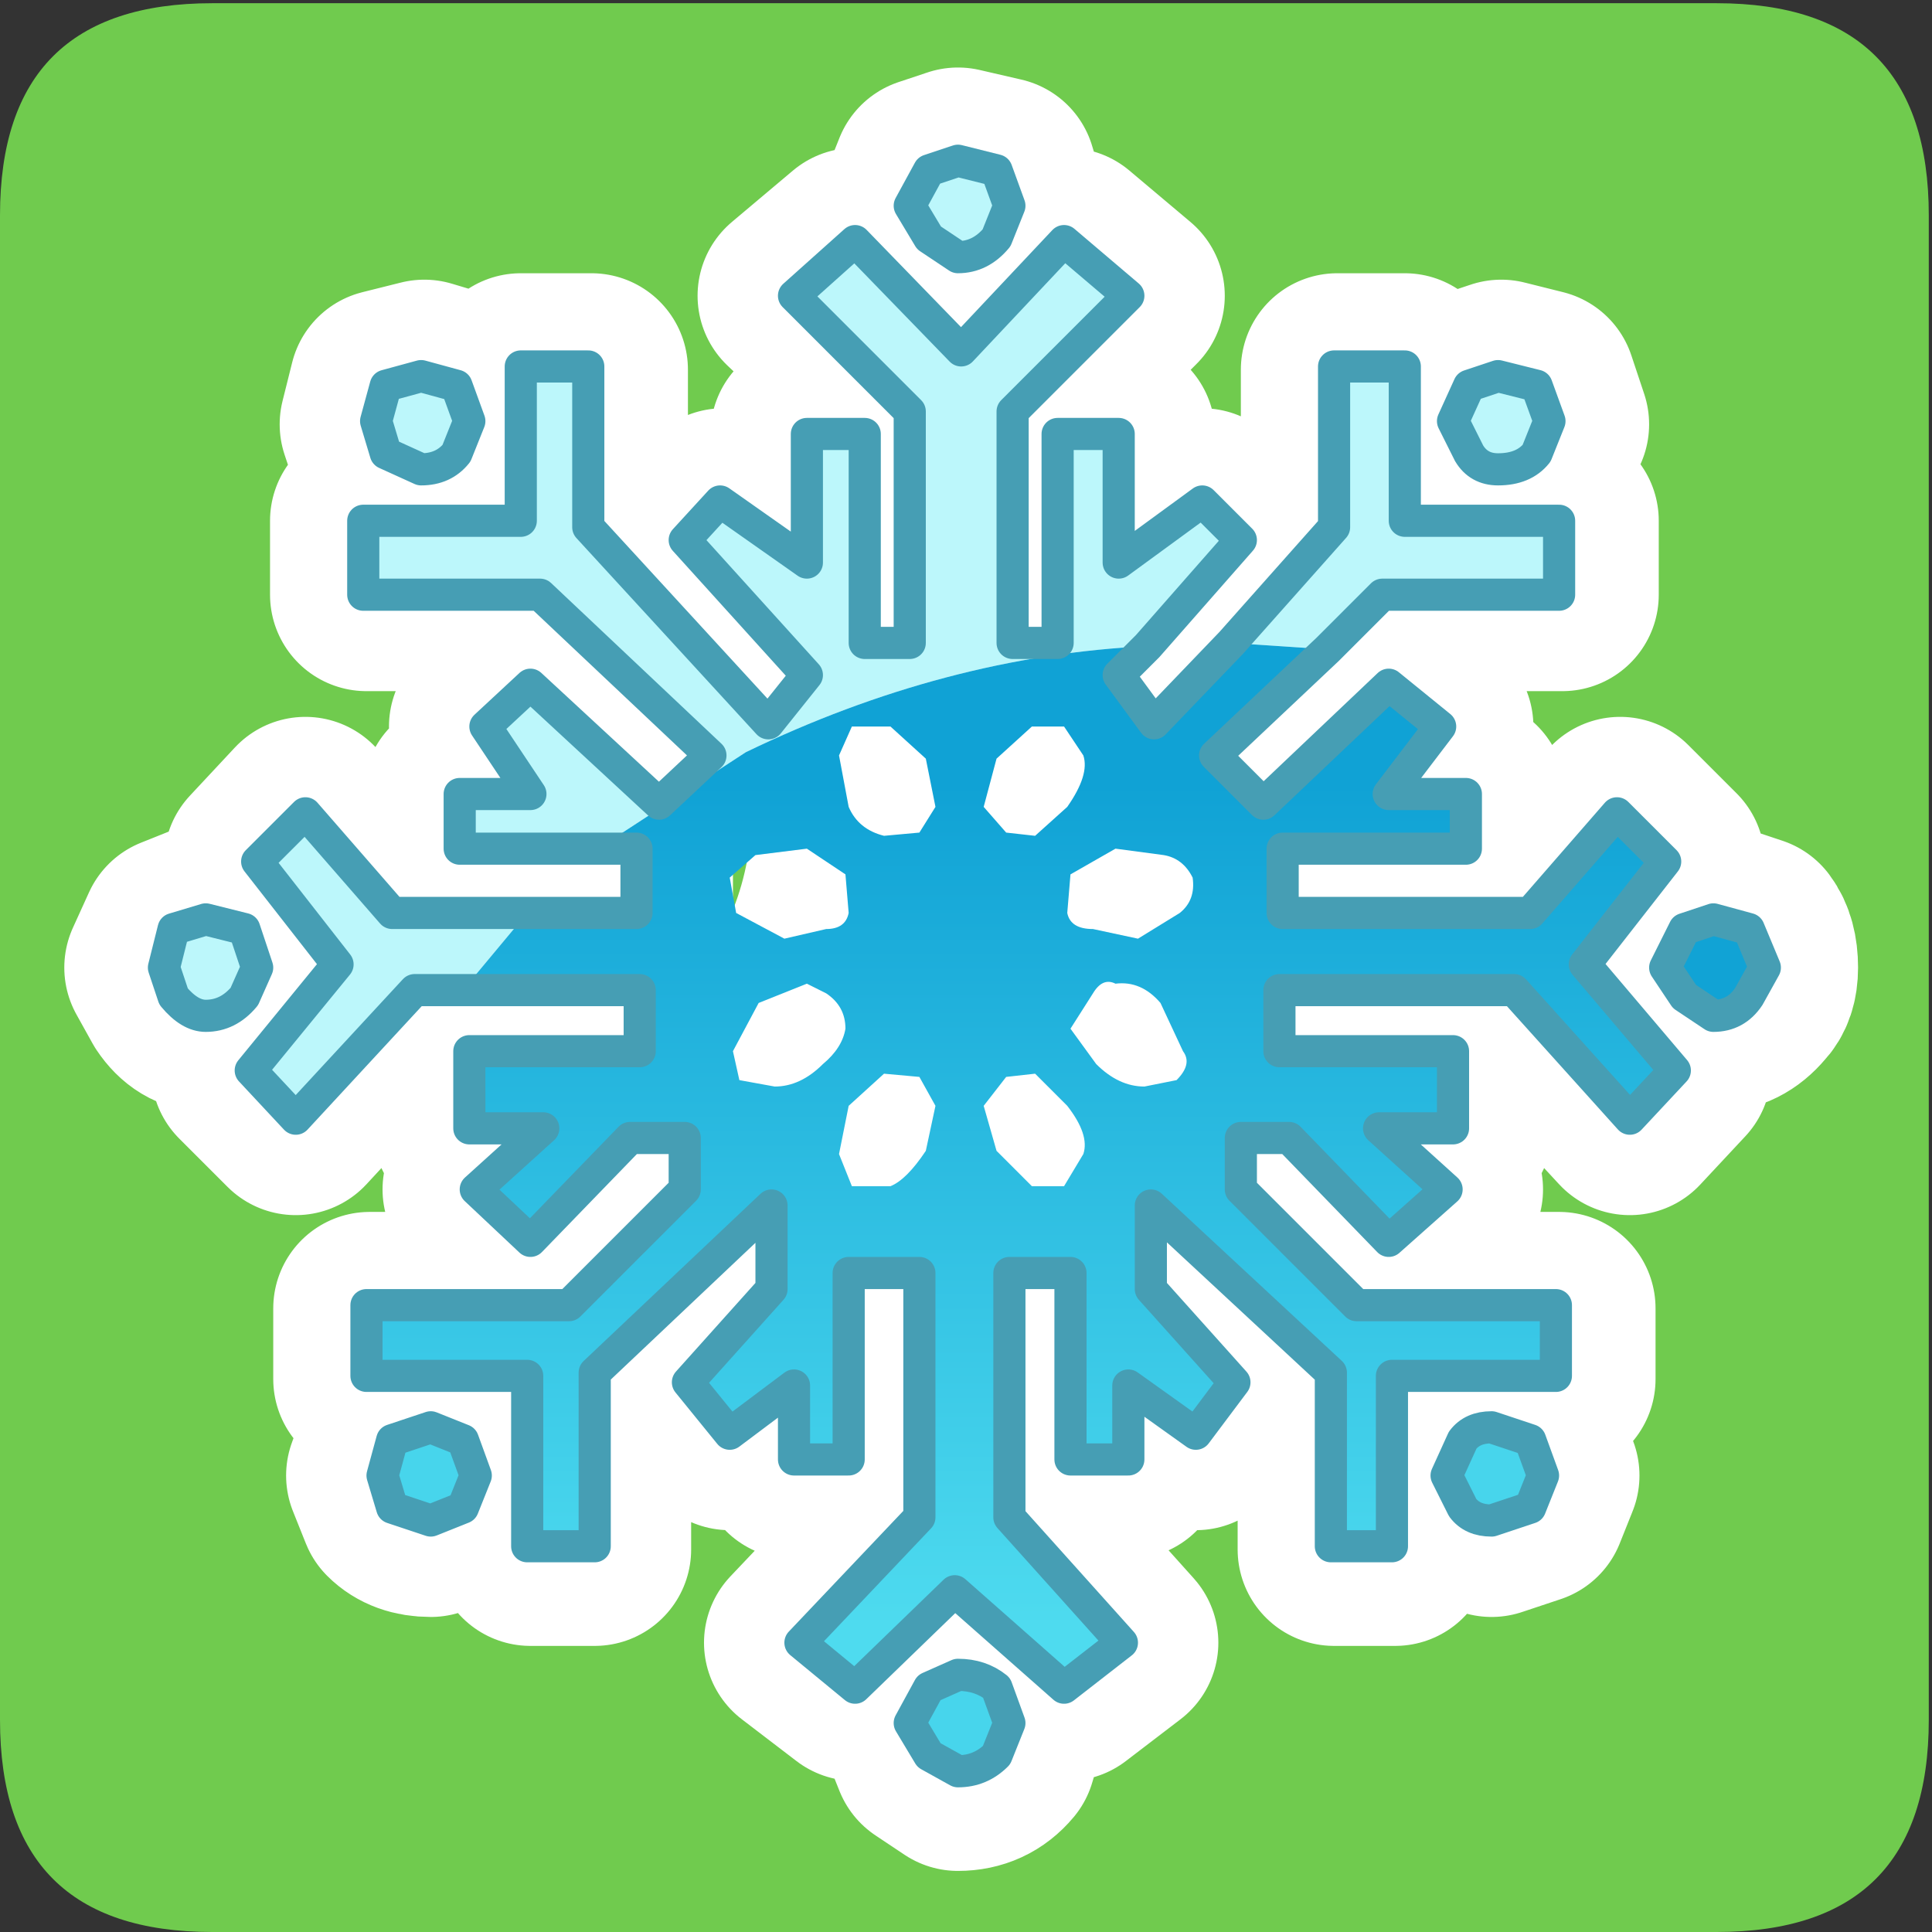 <?xml version="1.0" encoding="UTF-8" standalone="no"?>
<svg xmlns:ffdec="https://www.free-decompiler.com/flash" xmlns:xlink="http://www.w3.org/1999/xlink" ffdec:objectType="frame" height="30.05px" width="30.05px" xmlns="http://www.w3.org/2000/svg">
  <rect width="100%" height="100%" fill="#333333" stroke="none"/>
  <g transform="matrix(1.0, 0.0, 0.0, 1.0, 0.05, 0.0)">
    <use ffdec:characterId="1" height="30.0" transform="matrix(1.0, 0.0, 0.0, 1.0, 0.0, 0.0)" width="30.0" xlink:href="#shape0"/>
    <use ffdec:characterId="3" height="30.0" transform="matrix(1.0, 0.0, 0.0, 1.0, -0.05, 0.05)" width="30.0" xlink:href="#sprite0"/>
  </g>
  <defs>
    <g id="shape0" transform="matrix(1.0, 0.0, 0.0, 1.0, 0.0, 0.0)">
      <path d="M0.0 0.0 L30.0 0.0 30.0 30.0 0.0 30.0 0.0 0.0" fill="#33cc66" fill-opacity="0.0" fill-rule="evenodd" stroke="none"/>
    </g>
    <g id="sprite0" transform="matrix(1.0, 0.0, 0.0, 1.0, 30.0, 30.0)">
      <use ffdec:characterId="2" height="30.0" transform="matrix(1.0, 0.0, 0.0, 1.0, -30.0, -30.0)" width="30.0" xlink:href="#shape1"/>
    </g>
    <g id="shape1" transform="matrix(1.0, 0.0, 0.0, 1.0, 30.0, 30.0)">
      <path d="M0.0 -26.7 L0.0 -3.3 Q0.0 0.0 -3.3 0.0 L-26.7 0.0 Q-30.0 0.0 -30.0 -3.3 L-30.0 -26.7 Q-30.0 -30.0 -26.7 -30.0 L-3.3 -30.0 Q0.0 -30.0 0.0 -26.7" fill="#70cb4e" fill-rule="evenodd" stroke="none"/>
      <path d="M-17.95 -20.05 Q-17.7 -20.25 -17.3 -20.25 -16.85 -20.25 -16.05 -19.55 -16.0 -19.55 -15.75 -19.7 L-15.25 -19.9 Q-14.75 -19.9 -14.55 -19.5 L-14.3 -18.95 -13.5 -20.1 -13.35 -20.35 Q-12.65 -20.95 -12.05 -20.05 L-11.85 -19.7 -11.85 -18.95 -11.85 -16.8 -11.6 -16.8 Q-10.65 -16.8 -10.65 -15.8 -11.15 -12.2 -11.85 -11.15 L-12.05 -10.95 Q-12.2 -10.8 -12.45 -10.8 -12.95 -10.8 -13.3 -11.25 L-13.5 -11.7 -14.2 -11.45 -16.1 -11.55 Q-18.9 -11.55 -18.9 -14.7 L-18.6 -15.9 Q-18.3 -16.65 -18.3 -17.55 L-18.4 -19.1 -18.3 -19.2 -17.95 -20.05" fill="#ffffff" fill-rule="evenodd" stroke="none"/>
      <path d="M-13.5 -20.1 L-14.25 -20.1 -14.25 -23.65 -12.45 -25.45 -13.4 -26.25 -15.05 -24.6 -16.7 -26.25 -17.65 -25.45 -15.75 -23.65 -15.75 -20.1 -16.55 -20.1 -16.55 -23.3 -17.45 -23.3 -17.45 -21.35 -18.75 -22.2 -19.35 -21.65 -17.95 -20.05 M-13.5 -20.1 L-13.5 -23.3 -12.6 -23.3 -12.6 -21.35 -11.3 -22.2 -10.7 -21.65 -12.05 -20.05 M-11.85 -18.95 L-9.2 -21.8 -9.2 -24.3 -8.15 -24.3 -8.15 -21.95 -5.7 -21.95 -5.7 -20.8 -8.5 -20.8 -11.1 -18.3 -10.35 -17.6 -8.35 -19.35 -7.65 -18.75 -8.35 -17.7 -7.15 -17.7 -7.15 -16.8 -10.05 -16.8 -10.05 -15.85 -6.2 -15.85 -4.8 -17.4 -4.05 -16.65 -5.3 -15.1 -3.95 -13.4 -4.65 -12.65 -6.5 -14.65 -10.1 -14.65 -10.1 -13.7 -7.35 -13.7 -7.35 -12.5 -8.55 -12.5 -7.5 -11.55 -8.35 -10.7 -9.95 -12.3 -10.7 -12.3 -10.7 -11.55 -8.95 -9.7 -5.75 -9.7 -5.75 -8.6 -8.3 -8.6 -8.3 -5.95 -9.25 -5.95 -9.25 -8.65 -11.85 -11.15 M-12.05 -10.95 L-12.05 -10.0 -10.75 -8.5 -11.4 -7.75 -12.45 -8.45 -12.45 -7.3 -13.3 -7.3 -13.3 -10.25 -14.3 -10.25 -14.3 -6.45 -12.55 -4.5 -13.4 -3.85 -15.15 -5.3 -16.7 -3.85 -17.55 -4.5 -15.7 -6.45 -15.7 -10.25 -16.8 -10.25 -16.8 -7.3 -17.65 -7.3 -17.65 -8.45 -18.65 -7.75 -19.3 -8.5 -18.0 -10.0 -18.0 -11.35 -20.75 -8.65 -20.75 -5.95 -21.75 -5.95 -21.75 -8.6 -24.25 -8.6 -24.25 -9.7 -21.15 -9.7 -19.35 -11.55 -19.35 -12.3 -20.2 -12.3 -21.7 -10.7 -22.55 -11.55 -21.55 -12.5 -22.7 -12.5 -22.7 -13.7 -20.0 -13.7 -20.0 -14.65 -23.55 -14.65 -25.4 -12.65 -26.15 -13.4 -24.7 -15.1 -25.95 -16.65 -25.25 -17.4 -23.85 -15.85 -20.1 -15.85 -20.1 -16.8 -22.85 -16.8 -22.85 -17.7 -21.7 -17.7 -22.45 -18.75 -21.7 -19.35 -19.7 -17.6 -18.95 -18.3 -21.6 -20.8 -24.3 -20.8 -24.3 -21.95 -21.9 -21.95 -21.9 -24.3 -20.8 -24.3 -20.8 -21.8 -18.3 -19.2 M-15.75 -26.85 L-15.55 -26.35 -15.1 -26.05 Q-14.7 -26.05 -14.45 -26.35 -14.3 -26.55 -14.3 -26.85 L-14.45 -27.35 -15.1 -27.5 -15.55 -27.35 -15.75 -26.85 M-23.4 -24.2 L-22.9 -24.05 -22.7 -23.45 -22.9 -23.0 Q-23.05 -22.75 -23.4 -22.75 L-24.0 -23.0 -24.15 -23.45 -24.0 -24.05 -23.4 -24.2 M-26.25 -15.55 Q-25.95 -15.35 -25.95 -15.0 -25.95 -14.7 -26.25 -14.55 L-26.75 -14.25 Q-27.05 -14.25 -27.25 -14.55 L-27.5 -15.0 -27.25 -15.55 -26.75 -15.75 -26.25 -15.55 M-24.05 -7.1 L-23.85 -7.65 Q-23.65 -7.85 -23.3 -7.85 L-22.8 -7.65 -22.55 -7.1 Q-22.55 -6.8 -22.8 -6.6 L-23.3 -6.4 Q-23.65 -6.4 -23.85 -6.6 L-24.05 -7.1 M-7.1 -24.05 L-7.35 -23.45 -7.1 -23.0 -6.65 -22.75 -6.05 -23.0 -5.85 -23.45 -6.05 -24.05 -6.65 -24.2 -7.1 -24.05 M-3.35 -15.75 L-3.85 -15.55 -4.05 -15.0 -3.85 -14.55 Q-3.6 -14.25 -3.35 -14.25 -3.0 -14.25 -2.75 -14.55 -2.6 -14.7 -2.6 -15.0 -2.6 -15.35 -2.75 -15.55 L-3.35 -15.75 M-15.75 -3.25 L-15.55 -2.75 -15.1 -2.45 Q-14.7 -2.45 -14.45 -2.75 L-14.3 -3.25 -14.45 -3.85 -15.1 -4.0 -15.55 -3.85 -15.75 -3.25 M-6.8 -6.4 L-6.2 -6.6 -6.0 -7.1 -6.2 -7.65 -6.8 -7.85 -7.25 -7.65 -7.5 -7.1 -7.25 -6.6 -6.8 -6.4 Z" fill="none" stroke="#ffffff" stroke-linecap="round" stroke-linejoin="round" stroke-width="3.0"/>
      <path d="M-20.7 -16.85 L-22.85 -16.85 -22.85 -17.7 -21.75 -17.7 -22.45 -18.75 -21.75 -19.4 -19.75 -17.55 -18.95 -18.3 -21.6 -20.8 -24.35 -20.8 -24.35 -21.95 -21.9 -21.95 -21.9 -24.35 -20.85 -24.35 -20.85 -21.85 -18.05 -18.8 -17.45 -19.55 -19.35 -21.65 -18.8 -22.25 -17.45 -21.3 -17.45 -23.3 -16.55 -23.3 -16.55 -20.05 -15.85 -20.05 -15.85 -23.65 -17.65 -25.45 -16.7 -26.3 -15.05 -24.6 -13.45 -26.3 -12.45 -25.45 -14.25 -23.65 -14.25 -20.05 -13.55 -20.05 -13.55 -23.3 -12.6 -23.3 -12.6 -21.3 -11.3 -22.25 -10.7 -21.65 -12.15 -20.0 Q-15.3 -19.85 -18.4 -18.35 L-20.7 -16.85 M-10.85 -20.05 L-9.25 -21.85 -9.25 -24.35 -8.15 -24.35 -8.15 -21.95 -5.75 -21.95 -5.75 -20.8 -8.5 -20.8 -9.35 -19.95 -10.85 -20.05 M-22.8 -14.65 L-23.55 -14.65 -25.4 -12.65 -26.1 -13.4 -24.75 -15.05 -26.0 -16.65 -25.25 -17.4 -23.9 -15.85 -21.8 -15.85 -22.8 -14.65 M-15.85 -26.85 L-15.55 -27.4 -15.1 -27.55 -14.5 -27.4 -14.3 -26.85 -14.5 -26.35 Q-14.75 -26.05 -15.1 -26.05 L-15.55 -26.35 -15.85 -26.85 M-23.45 -24.2 L-22.9 -24.05 -22.7 -23.5 -22.9 -23.0 Q-23.1 -22.75 -23.45 -22.75 L-24.0 -23.0 -24.15 -23.5 -24.0 -24.05 -23.45 -24.2 M-26.2 -15.6 L-26.0 -15.0 -26.2 -14.55 Q-26.45 -14.25 -26.8 -14.25 -27.05 -14.25 -27.3 -14.55 L-27.45 -15.0 -27.3 -15.6 -26.8 -15.75 -26.2 -15.6 M-7.4 -23.5 L-7.15 -24.05 -6.7 -24.2 -6.1 -24.05 -5.9 -23.5 -6.1 -23.0 Q-6.3 -22.75 -6.7 -22.75 -7.0 -22.75 -7.15 -23.0 L-7.4 -23.5" fill="#bcf7fb" fill-rule="evenodd" stroke="none"/>
      <path d="M-20.7 -16.85 L-18.4 -18.35 Q-15.3 -19.85 -12.15 -20.0 L-12.6 -19.55 -12.05 -18.8 -10.85 -20.05 -9.35 -19.95 -11.1 -18.3 -10.35 -17.55 -8.4 -19.4 -7.6 -18.75 -8.4 -17.7 -7.2 -17.7 -7.2 -16.85 -10.05 -16.85 -10.05 -15.85 -6.2 -15.85 -4.85 -17.4 -4.1 -16.65 -5.35 -15.05 -3.95 -13.4 -4.65 -12.65 -6.45 -14.65 -10.1 -14.65 -10.1 -13.7 -7.4 -13.7 -7.4 -12.5 -8.55 -12.5 -7.5 -11.55 -8.4 -10.75 -9.95 -12.35 -10.7 -12.35 -10.7 -11.55 -8.9 -9.75 -5.8 -9.75 -5.8 -8.65 -8.35 -8.65 -8.35 -6.0 -9.3 -6.0 -9.3 -8.7 -12.1 -11.3 -12.1 -10.0 -10.8 -8.55 -11.4 -7.75 -12.45 -8.5 -12.45 -7.35 -13.35 -7.35 -13.35 -10.25 -14.3 -10.25 -14.3 -6.45 -12.55 -4.5 -13.45 -3.8 -15.15 -5.3 -16.7 -3.8 -17.55 -4.5 -15.7 -6.45 -15.7 -10.25 -16.8 -10.25 -16.8 -7.35 -17.65 -7.35 -17.65 -8.5 -18.65 -7.75 -19.3 -8.55 -18.0 -10.0 -18.0 -11.3 -20.75 -8.7 -20.75 -6.0 -21.8 -6.0 -21.8 -8.65 -24.3 -8.65 -24.3 -9.75 -21.15 -9.75 -19.35 -11.55 -19.35 -12.35 -20.2 -12.35 -21.75 -10.75 -22.6 -11.55 -21.55 -12.5 -22.7 -12.5 -22.7 -13.7 -20.05 -13.7 -20.05 -14.65 -22.8 -14.65 -21.8 -15.85 -20.1 -15.85 -20.1 -16.85 -20.7 -16.85 M-13.45 -18.75 L-13.95 -18.75 -14.5 -18.25 -14.7 -17.5 -14.35 -17.1 -13.9 -17.05 -13.4 -17.5 Q-13.05 -18.0 -13.15 -18.3 L-13.45 -18.75 M-16.75 -18.75 L-16.95 -18.3 -16.8 -17.5 Q-16.65 -17.15 -16.25 -17.05 L-15.7 -17.1 -15.45 -17.5 -15.6 -18.25 -16.15 -18.75 -16.75 -18.75 M-17.45 -16.85 L-18.25 -16.75 -18.65 -16.4 -18.55 -15.85 -17.8 -15.45 -17.15 -15.6 Q-16.85 -15.6 -16.8 -15.85 L-16.85 -16.45 -17.45 -16.85 M-11.65 -15.85 Q-11.4 -16.05 -11.45 -16.4 -11.6 -16.7 -11.9 -16.75 L-12.65 -16.85 -13.35 -16.45 -13.4 -15.85 Q-13.35 -15.6 -13.0 -15.6 L-12.3 -15.45 -11.65 -15.85 M-16.25 -13.35 L-16.8 -12.85 -16.95 -12.1 -16.75 -11.6 -16.15 -11.6 Q-15.9 -11.7 -15.6 -12.15 L-15.45 -12.85 -15.7 -13.3 -16.25 -13.35 M-18.2 -14.45 L-18.6 -13.7 -18.5 -13.25 -17.95 -13.15 Q-17.55 -13.15 -17.2 -13.5 -16.9 -13.75 -16.85 -14.05 -16.85 -14.4 -17.15 -14.6 L-17.45 -14.75 -18.2 -14.45 M-12.95 -13.5 Q-12.6 -13.15 -12.2 -13.15 L-11.7 -13.25 Q-11.45 -13.5 -11.6 -13.7 L-11.95 -14.45 Q-12.25 -14.8 -12.65 -14.75 -12.85 -14.85 -13.0 -14.6 L-13.35 -14.05 -12.95 -13.5 M-14.35 -13.3 L-14.7 -12.85 -14.5 -12.15 -13.95 -11.6 -13.45 -11.6 -13.15 -12.1 Q-13.05 -12.4 -13.4 -12.85 L-13.9 -13.35 -14.35 -13.3" fill="url(#gradient0)" fill-rule="evenodd" stroke="none"/>
      <path d="M-24.05 -7.1 L-23.9 -7.65 -23.3 -7.85 -22.8 -7.65 -22.6 -7.1 -22.8 -6.6 -23.3 -6.4 -23.9 -6.6 -24.05 -7.1 M-6.2 -7.65 L-6.0 -7.1 -6.2 -6.6 -6.8 -6.4 Q-7.1 -6.4 -7.25 -6.6 L-7.5 -7.1 -7.25 -7.65 Q-7.1 -7.85 -6.8 -7.85 L-6.2 -7.65 M-15.85 -3.25 L-15.55 -3.8 -15.1 -4.0 Q-14.75 -4.0 -14.5 -3.8 L-14.3 -3.25 -14.5 -2.75 Q-14.75 -2.5 -15.1 -2.5 L-15.55 -2.75 -15.85 -3.25" fill="#47d5ec" fill-rule="evenodd" stroke="none"/>
      <path d="M-3.8 -15.6 L-3.35 -15.75 -2.8 -15.6 -2.55 -15.0 -2.8 -14.55 Q-3.0 -14.25 -3.35 -14.25 L-3.8 -14.55 -4.1 -15.0 -3.8 -15.6" fill="#11a3d5" fill-rule="evenodd" stroke="none"/>
      <path d="M-12.15 -20.0 L-10.7 -21.65 -11.3 -22.25 -12.6 -21.3 -12.6 -23.3 -13.55 -23.3 -13.55 -20.05 -14.25 -20.05 -14.25 -23.65 -12.45 -25.45 -13.45 -26.3 -15.05 -24.6 -16.7 -26.3 -17.65 -25.45 -15.85 -23.65 -15.85 -20.05 -16.55 -20.05 -16.55 -23.3 -17.45 -23.3 -17.45 -21.3 -18.8 -22.25 -19.35 -21.65 -17.45 -19.55 -18.05 -18.8 -20.85 -21.85 -20.85 -24.35 -21.9 -24.35 -21.9 -21.95 -24.35 -21.95 -24.35 -20.8 -21.6 -20.8 -18.95 -18.3 -19.75 -17.55 -21.75 -19.4 -22.45 -18.75 -21.75 -17.7 -22.85 -17.7 -22.85 -16.85 -20.7 -16.85 -20.1 -16.85 -20.1 -15.85 -21.8 -15.85 -23.9 -15.85 -25.25 -17.4 -26.0 -16.65 -24.75 -15.05 -26.1 -13.4 -25.4 -12.65 -23.55 -14.65 -22.8 -14.65 -20.05 -14.65 -20.05 -13.7 -22.7 -13.7 -22.7 -12.5 -21.55 -12.5 -22.6 -11.55 -21.75 -10.75 -20.2 -12.35 -19.35 -12.35 -19.35 -11.55 -21.15 -9.75 -24.3 -9.75 -24.3 -8.65 -21.8 -8.65 -21.8 -6.0 -20.75 -6.0 -20.75 -8.7 -18.0 -11.3 -18.0 -10.0 -19.3 -8.55 -18.65 -7.75 -17.65 -8.5 -17.65 -7.35 -16.8 -7.35 -16.8 -10.25 -15.7 -10.25 -15.7 -6.45 -17.55 -4.5 -16.7 -3.8 -15.15 -5.3 -13.45 -3.8 -12.55 -4.5 -14.3 -6.45 -14.3 -10.25 -13.35 -10.25 -13.35 -7.35 -12.45 -7.35 -12.45 -8.5 -11.4 -7.75 -10.8 -8.55 -12.1 -10.0 -12.1 -11.3 -9.3 -8.7 -9.3 -6.0 -8.35 -6.0 -8.35 -8.65 -5.8 -8.65 -5.8 -9.75 -8.9 -9.75 -10.7 -11.55 -10.7 -12.35 -9.95 -12.35 -8.4 -10.75 -7.5 -11.55 -8.55 -12.5 -7.4 -12.5 -7.4 -13.7 -10.1 -13.7 -10.1 -14.65 -6.45 -14.65 -4.65 -12.65 -3.95 -13.4 -5.35 -15.05 -4.1 -16.65 -4.85 -17.4 -6.2 -15.85 -10.05 -15.85 -10.05 -16.85 -7.2 -16.85 -7.2 -17.7 -8.4 -17.7 -7.6 -18.75 -8.4 -19.4 -10.35 -17.55 -11.1 -18.3 -9.35 -19.95 -8.5 -20.8 -5.75 -20.8 -5.75 -21.95 -8.15 -21.95 -8.15 -24.35 -9.25 -24.35 -9.25 -21.85 -10.85 -20.05 -12.05 -18.8 -12.6 -19.55 -12.15 -20.0 M-15.85 -26.85 L-15.55 -26.35 -15.1 -26.05 Q-14.75 -26.05 -14.5 -26.35 L-14.3 -26.85 -14.5 -27.4 -15.1 -27.55 -15.55 -27.4 -15.85 -26.85 M-23.45 -24.2 L-22.9 -24.05 -22.7 -23.5 -22.9 -23.0 Q-23.1 -22.75 -23.45 -22.75 L-24.0 -23.0 -24.15 -23.5 -24.0 -24.05 -23.45 -24.2 M-26.2 -15.6 L-26.0 -15.0 -26.2 -14.55 Q-26.45 -14.25 -26.8 -14.25 -27.05 -14.25 -27.3 -14.55 L-27.45 -15.0 -27.3 -15.6 -26.8 -15.75 -26.2 -15.6 M-24.05 -7.1 L-23.9 -7.65 -23.3 -7.85 -22.8 -7.65 -22.6 -7.1 -22.8 -6.6 -23.3 -6.4 -23.9 -6.6 -24.05 -7.1 M-7.4 -23.5 L-7.15 -23.0 Q-7.0 -22.75 -6.7 -22.75 -6.3 -22.75 -6.1 -23.0 L-5.9 -23.5 -6.1 -24.05 -6.7 -24.2 -7.15 -24.05 -7.4 -23.5 M-3.8 -15.6 L-4.1 -15.0 -3.8 -14.55 -3.35 -14.25 Q-3.0 -14.25 -2.8 -14.55 L-2.55 -15.0 -2.8 -15.6 -3.35 -15.75 -3.8 -15.6 M-15.85 -3.25 L-15.55 -2.75 -15.1 -2.5 Q-14.75 -2.5 -14.5 -2.75 L-14.3 -3.25 -14.5 -3.8 Q-14.75 -4.0 -15.1 -4.0 L-15.55 -3.8 -15.85 -3.25 M-6.2 -7.65 L-6.8 -7.85 Q-7.1 -7.85 -7.25 -7.65 L-7.5 -7.1 -7.25 -6.6 Q-7.1 -6.4 -6.8 -6.4 L-6.2 -6.6 -6.0 -7.1 -6.2 -7.65 Z" fill="none" stroke="#469eb4" stroke-linecap="round" stroke-linejoin="round" stroke-width="0.5"/>
    </g>
    <linearGradient gradientTransform="matrix(0.0, 0.008, -0.012, 0.0, -14.05, -11.3)" gradientUnits="userSpaceOnUse" id="gradient0" spreadMethod="pad" x1="-819.2" x2="819.2">
      <stop offset="0.0" stop-color="#10a2d5"/>
      <stop offset="1.0" stop-color="#4edbef"/>
    </linearGradient>
  </defs>
</svg>
